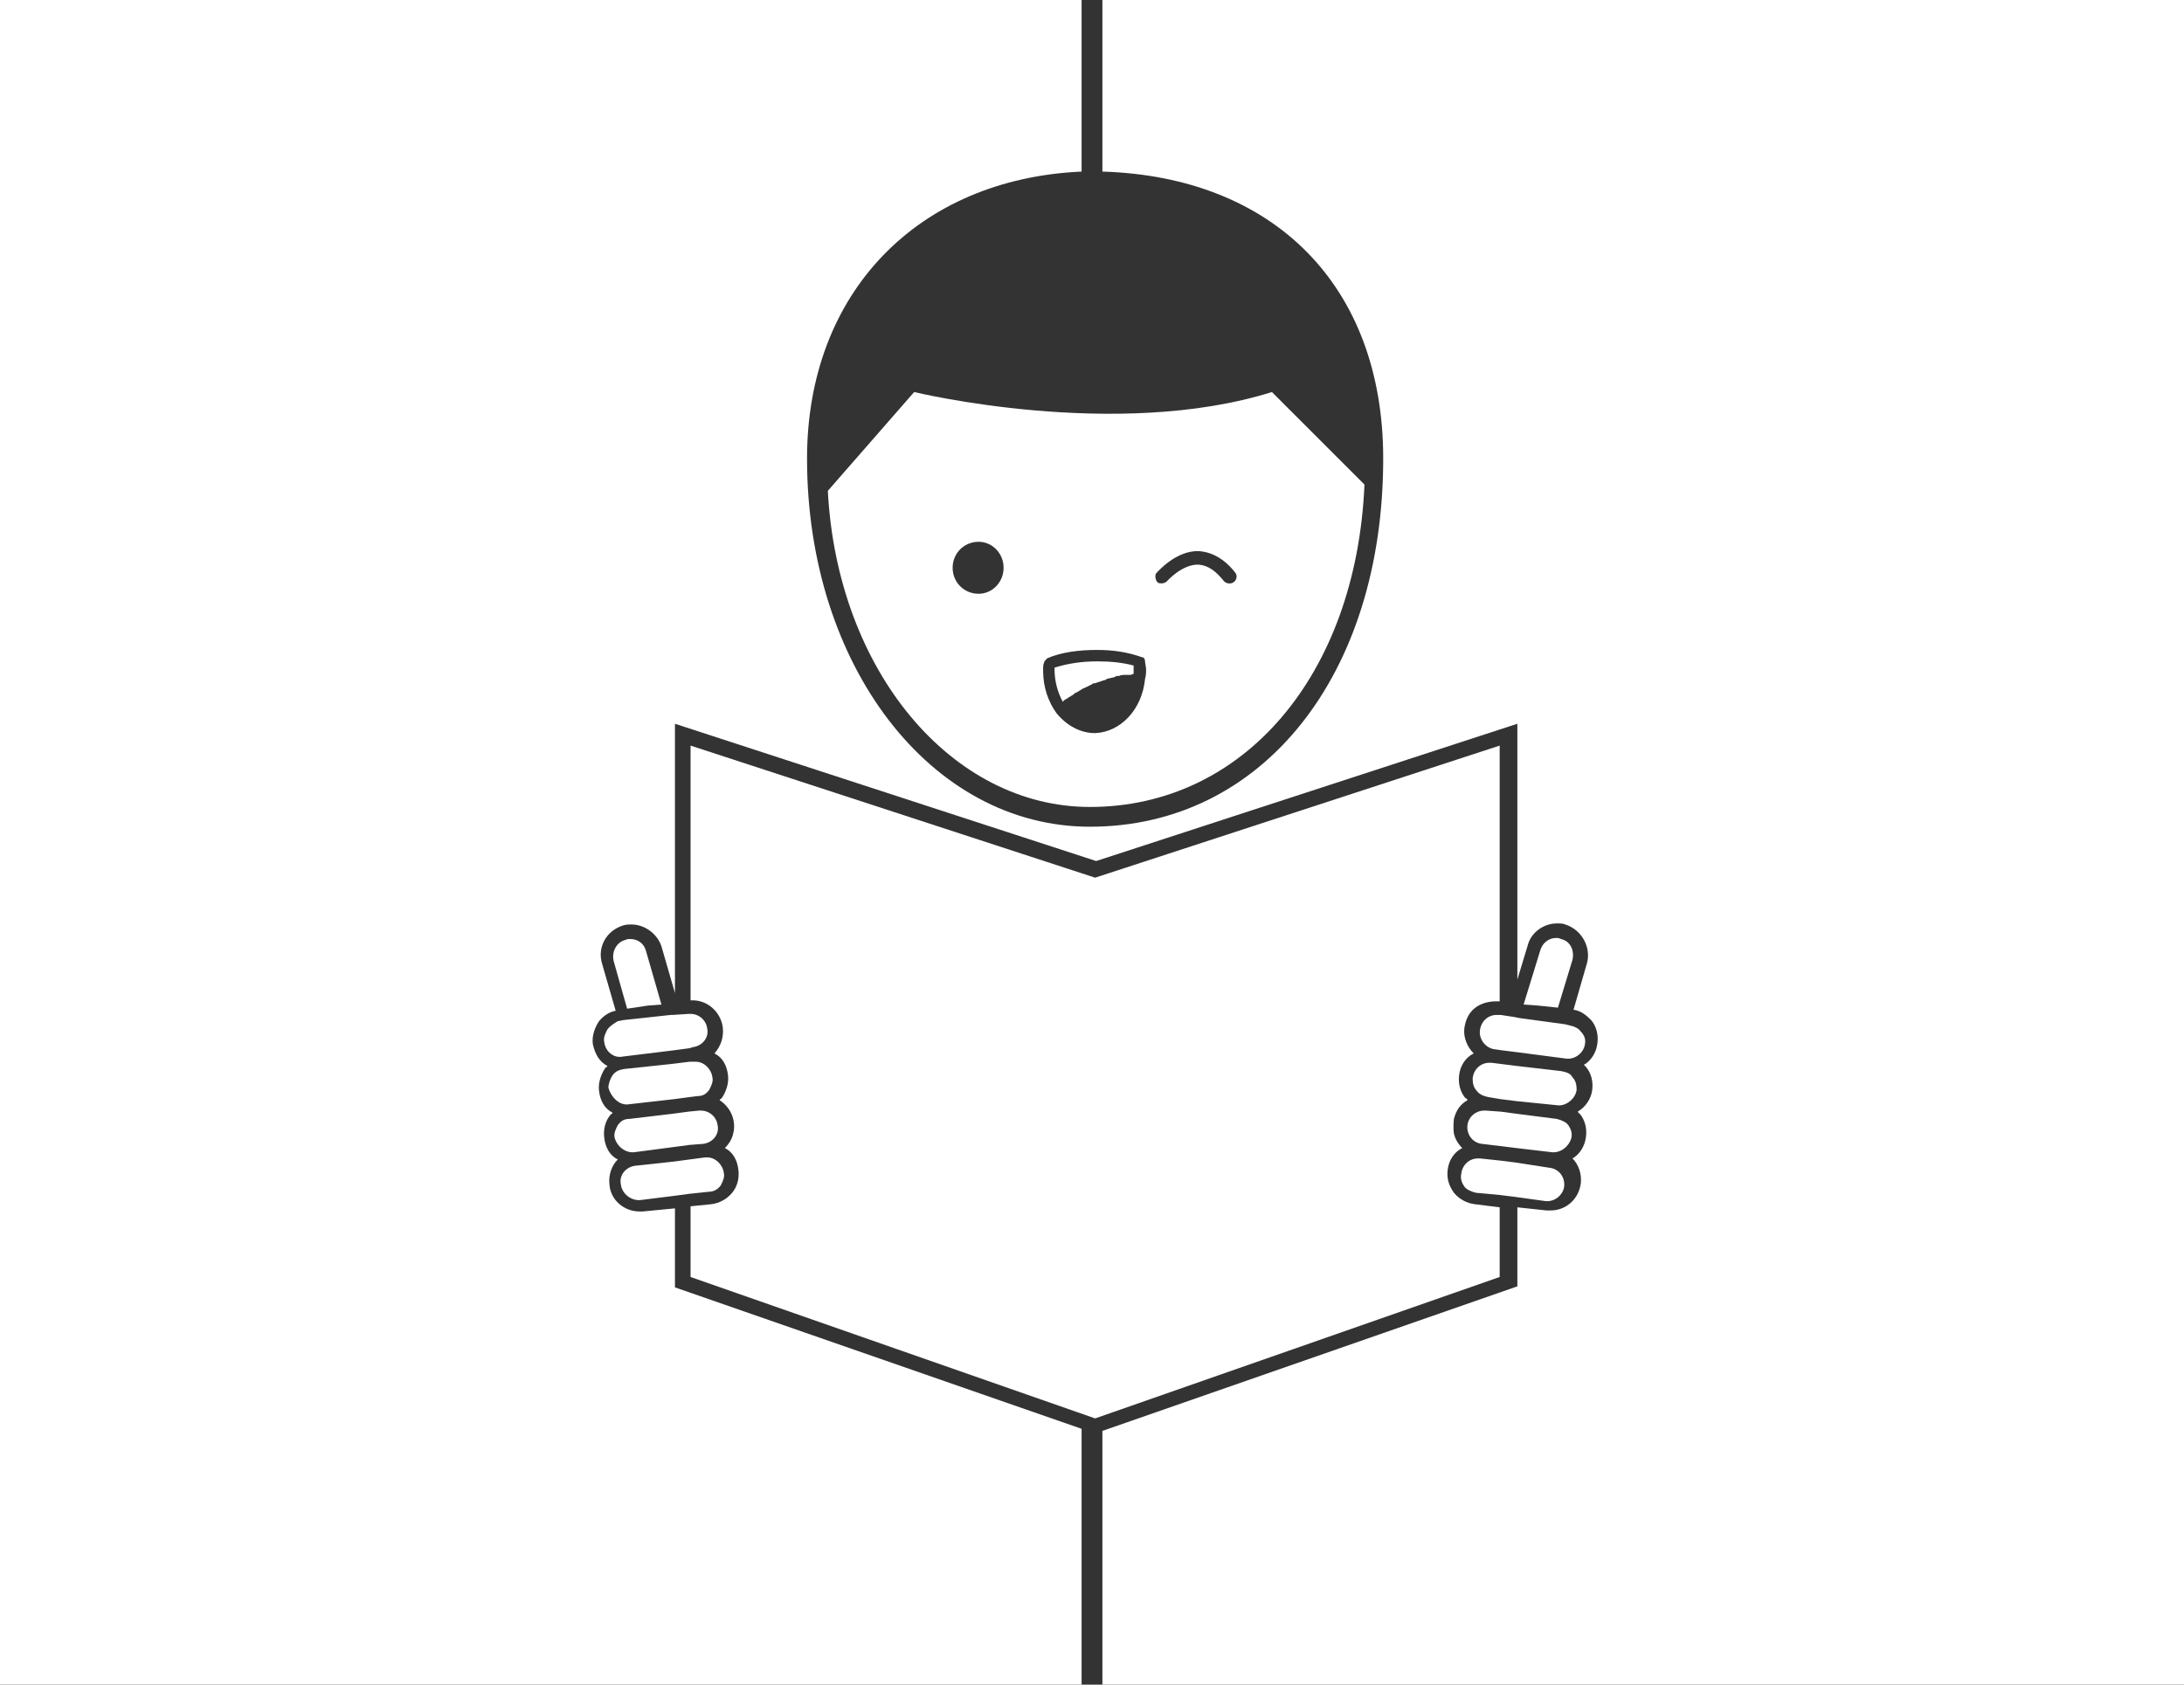 <?xml version="1.0" encoding="utf-8"?>
<!-- Generator: Adobe Illustrator 17.1.0, SVG Export Plug-In . SVG Version: 6.00 Build 0)  -->
<!DOCTYPE svg PUBLIC "-//W3C//DTD SVG 1.1//EN" "http://www.w3.org/Graphics/SVG/1.1/DTD/svg11.dtd">
<svg version="1.1" id="Calque_1" xmlns="http://www.w3.org/2000/svg" xmlns:xlink="http://www.w3.org/1999/xlink" x="0px" y="0px"
	 width="210px" height="162px" viewBox="0 0 210 162" enable-background="new 0 0 210 162" xml:space="preserve">
<rect x="0" y="0" width="210" height="162" fill="#333333" stroke="none"/>
<g>
	<path fill="#FFFFFF" d="M151.2,92.3c0.2-0.9-0.2-1.8-1.1-2c-0.2-0.1-0.3-0.1-0.5-0.1c-0.7,0-1.3,0.5-1.5,1.2l-1.6,5.2l1.4,0.1
		l1.9,0.2L151.2,92.3z"/>
	<path fill="#FFFFFF" d="M61,110.8l3.8-0.5l1.5-0.2l1.3-0.1c0.9-0.1,1.6-0.9,1.4-1.8c-0.1-0.8-0.8-1.4-1.6-1.4c-0.1,0-0.2,0-0.2,0
		l-1,0.1l-1.5,0.2l-4.2,0.5c-0.5,0-0.8,0.2-1.1,0.6c-0.2,0.4-0.4,0.8-0.3,1.2C59.3,110.2,60.1,110.9,61,110.8z"/>
	<path fill="#FFFFFF" d="M105.3,136.4l38.9-13.6v-6.7l-2.4-0.3c-0.8-0.1-1.5-0.5-2-1.1c-0.5-0.7-0.7-1.4-0.6-2.2
		c0.1-0.9,0.6-1.7,1.4-2.1c-0.4-0.4-0.7-0.9-0.8-1.4c0,0-0.1-0.5,0-1.4c0.2-0.8,0.6-1.4,1.3-1.8c0-0.1-0.1-0.2-0.2-0.2
		c-0.5-0.6-0.7-1.4-0.6-2.2c0.1-0.9,0.6-1.7,1.4-2.1c-0.6-0.6-1-1.5-0.9-2.4c0.4-2.9,3.2-2.6,3.4-2.6V71.7l-38.9,12.7L66.4,71.7
		v24.5c1.6-0.1,2.9,1.1,3.1,2.6c0.1,1-0.2,1.8-0.8,2.5c0.8,0.4,1.2,1.2,1.3,2.1c0.1,0.8-0.2,1.6-0.6,2.2c-0.1,0.1-0.2,0.1-0.2,0.2
		c0.6,0.4,1.1,1,1.3,1.8c0,0,0.2,0.7,0,1.4c-0.1,0.5-0.4,1-0.8,1.4c0.8,0.4,1.2,1.2,1.3,2.1c0.1,0.8-0.1,1.6-0.6,2.2s-1.2,1-2,1.1
		l-2,0.2v6.8L105.3,136.4L105.3,136.4z"/>
	<path fill="#FFFFFF" d="M145.6,97.8l-1.3-0.2h-0.2c0,0-0.1,0-0.2,0c-0.8,0-1.5,0.6-1.6,1.5c-0.1,0.9,0.6,1.7,1.4,1.8l0.7,0.1
		l1.6,0.2l4.6,0.6c0.9,0.1,1.7-0.6,1.8-1.4c0.1-0.5-0.1-0.9-0.4-1.2c-0.2-0.3-0.6-0.5-1.1-0.6l-0.4-0.1l0,0l-4.4-0.6L145.6,97.8z"/>
	<path fill="#FFFFFF" d="M106,0v16.5c16.5,0.5,27,11,27,27.6c0,20.8-11.6,35.4-28.2,35.4c-15.3,0-27.2-15.5-27.2-35.4
		c0-16,10.7-26.9,26.4-27.6V0H0v162h104v-24.6l-39.1-13.6v-7.6l-3.1,0.3c-0.1,0-0.2,0-0.3,0c-1.5,0-2.8-1.1-2.9-2.6
		c-0.1-0.9,0.2-1.8,0.8-2.4c-0.8-0.4-1.2-1.2-1.3-2.1c-0.1-0.8,0.1-1.6,0.6-2.2c0.1-0.1,0.2-0.1,0.2-0.2c-0.8-0.4-1.2-1.2-1.3-2.1
		c-0.1-0.8,0.2-1.6,0.6-2.2c0.1-0.1,0.2-0.1,0.2-0.2c-0.8-0.4-1.2-1.2-1.4-2.1c-0.1-0.8,0.2-1.6,0.6-2.2c0.4-0.5,1-0.9,1.6-1
		l-1.3-4.5c-0.5-1.6,0.4-3.2,2-3.7c0.3-0.1,0.6-0.1,0.8-0.1c1.3,0,2.5,0.9,2.9,2.1l1.3,4.5V69.6l40.5,13.2l40.5-13.2v24.6l1-3.3
		c0.3-1.2,1.5-2.1,2.8-2.1c0.3,0,0.6,0,0.8,0.1c1.6,0.5,2.5,2.2,2.1,3.7l-1.3,4.5c0.7,0.1,1.2,0.5,1.7,1c0.5,0.6,0.7,1.4,0.6,2.2
		c-0.1,0.9-0.6,1.7-1.3,2.1c0.1,0.1,0.2,0.2,0.2,0.2c0.5,0.6,0.7,1.4,0.6,2.2c-0.1,0.9-0.7,1.7-1.4,2.1c0.1,0.1,0.1,0.2,0.2,0.2
		c0.5,0.6,0.7,1.4,0.6,2.2c-0.1,0.9-0.6,1.7-1.3,2.1c0.6,0.6,0.9,1.5,0.8,2.4c-0.2,1.5-1.4,2.6-2.9,2.6l0,0c-0.1,0-0.2,0-0.4,0
		l-2.8-0.3v7.6L106,137.6V162h104V0H106.4H106z"/>
	<path fill="#FFFFFF" d="M58.4,99c-0.2,0.4-0.4,0.8-0.3,1.2c0.1,0.9,0.9,1.6,1.8,1.4l4.9-0.6l1.5-0.2l0.3-0.1
		c0.9-0.1,1.6-0.9,1.4-1.8c-0.1-0.8-0.8-1.4-1.6-1.4c-0.1,0-0.1,0-0.1,0c-0.1,0-0.1,0-0.1,0l-1.5,0.1h-0.2l-4.6,0.5l0,0l-0.5,0.1
		C59.1,98.4,58.7,98.6,58.4,99z"/>
	<path fill="#FFFFFF" d="M62.3,96.7l1.3-0.1l-1.5-5.2c-0.2-0.7-0.8-1.1-1.5-1.1c-0.2,0-0.3,0-0.5,0.1c-0.8,0.2-1.3,1.1-1.1,2
		l1.3,4.6L62.3,96.7z"/>
	<path fill="#FFFFFF" d="M60.4,106.2l4.4-0.5l1.5-0.2l0.8-0.1c0.5,0,0.8-0.2,1.1-0.6c0.2-0.4,0.4-0.8,0.3-1.2
		c-0.1-0.8-0.8-1.5-1.6-1.5c-0.1,0-0.2,0-0.2,0h-0.4l-1.6,0.2l-4.7,0.5c-0.5,0.1-0.8,0.2-1.1,0.6c-0.2,0.3-0.4,0.8-0.4,1.2
		C58.8,105.6,59.6,106.3,60.4,106.2z"/>
	<path fill="#FFFFFF" d="M61.6,115.4l3.2-0.4l1.5-0.2l1.9-0.2c0.4,0,0.8-0.2,1.1-0.6c0.2-0.4,0.4-0.8,0.3-1.2
		c-0.1-0.8-0.8-1.5-1.6-1.5h-0.2l-1.5,0.2l-1.5,0.2l-3.7,0.4c-0.9,0.1-1.6,0.9-1.4,1.8C59.8,114.8,60.7,115.5,61.6,115.4z"/>
	<path fill="#FFFFFF" d="M102.4,67.3c0.1-0.1,0.2-0.1,0.3-0.2c0.2-0.1,0.3-0.2,0.5-0.3c0.1-0.1,0.2-0.2,0.3-0.2
		c0.2-0.1,0.3-0.2,0.5-0.3c0.1-0.1,0.2-0.1,0.4-0.2c0.2-0.1,0.4-0.2,0.6-0.3c0.1-0.1,0.2-0.1,0.3-0.1c0.3-0.1,0.6-0.2,0.9-0.3
		c0.1,0,0.1,0,0.2-0.1c0.3-0.1,0.5-0.1,0.8-0.2c0.1-0.1,0.2-0.1,0.4-0.1c0.2-0.1,0.4-0.1,0.7-0.1c0.2,0,0.2,0,0.4,0
		c0.1,0,0.2-0.1,0.3-0.1c0-0.1,0-0.2,0-0.4s0-0.2,0-0.4c-1.1-0.3-2.3-0.4-3.5-0.4c-1.5,0-2.8,0.2-4.1,0.6c0,0.1,0,0.2,0,0.2
		c0,1.1,0.3,2.2,0.8,3.1C102.3,67.3,102.4,67.3,102.4,67.3z"/>
	<path fill="#FFFFFF" d="M151.1,109.4c0.1-0.5-0.1-0.9-0.3-1.2s-0.7-0.5-1.1-0.6l-3.9-0.5l-1.5-0.2l-1.4-0.1c-0.1,0-0.1,0-0.2,0
		c-0.8,0-1.5,0.6-1.6,1.4c-0.1,0.9,0.5,1.7,1.4,1.8l1.7,0.2l1.6,0.2l3.4,0.4C150.1,110.9,150.9,110.2,151.1,109.4z"/>
	<path fill="#FFFFFF" d="M79.6,47.2c0.9,17.3,11.9,30.4,25.2,30.4c14.7,0,25.6-12.6,26.4-31l-8.9-8.9c-15,4.7-34.4,0-34.4,0
		L79.6,47.2z M111.2,55.1c0.1-0.1,1.9-2.2,4.1-2.1c1.3,0.1,2.5,0.8,3.5,2.1c0.2,0.3,0.1,0.7-0.2,0.9s-0.7,0.1-0.9-0.1
		c-0.8-1-1.5-1.5-2.4-1.6c-1.6-0.1-3.1,1.6-3.1,1.6c-0.1,0.1-0.3,0.2-0.5,0.2c-0.1,0-0.3,0-0.4-0.1C111.1,55.8,111,55.3,111.2,55.1z
		 M100.4,63.7c0-0.1,0.2-0.3,0.3-0.4c1.4-0.6,3.1-0.8,4.8-0.8c1.5,0,2.9,0.2,4.3,0.7c0.2,0,0.3,0.2,0.3,0.4c0,0.2,0.1,0.5,0.1,0.8
		s0,0.5-0.1,0.9l0,0l0,0c-0.3,3-2.4,5.1-4.8,5.2l0,0c-1.4,0-2.7-0.7-3.7-1.9c-0.8-1.1-1.3-2.5-1.3-4.1
		C100.3,64.1,100.3,63.9,100.4,63.7z M94.1,52.1c1.3,0,2.4,1.1,2.4,2.5s-1.1,2.5-2.4,2.5c-1.4,0-2.5-1.1-2.5-2.5
		S92.7,52.1,94.1,52.1z"/>
	<path fill="#FFFFFF" d="M145.8,111.8l-1.6-0.2l-1.9-0.2c-0.1,0-0.2,0-0.2,0c-0.8,0-1.5,0.6-1.6,1.5c-0.1,0.5,0.1,0.9,0.3,1.2
		c0.2,0.3,0.7,0.5,1.1,0.6l2.2,0.2l1.6,0.2l2.9,0.4c0.9,0.1,1.7-0.6,1.8-1.4c0.1-0.9-0.5-1.7-1.4-1.8L145.8,111.8z"/>
	<path fill="#FFFFFF" d="M151.6,104.8c0-0.5-0.1-0.9-0.4-1.2c-0.2-0.4-0.6-0.5-1.1-0.6l-4.3-0.5l-1.6-0.2l-0.8-0.1
		c-0.1,0-0.2,0-0.2,0c-0.8,0-1.5,0.6-1.6,1.5c0,0.5,0.1,0.9,0.4,1.2c0.2,0.3,0.6,0.5,1.1,0.6l1.2,0.2l1.6,0.2l4,0.4
		C150.7,106.3,151.5,105.6,151.6,104.8z"/>
</g>
</svg>
